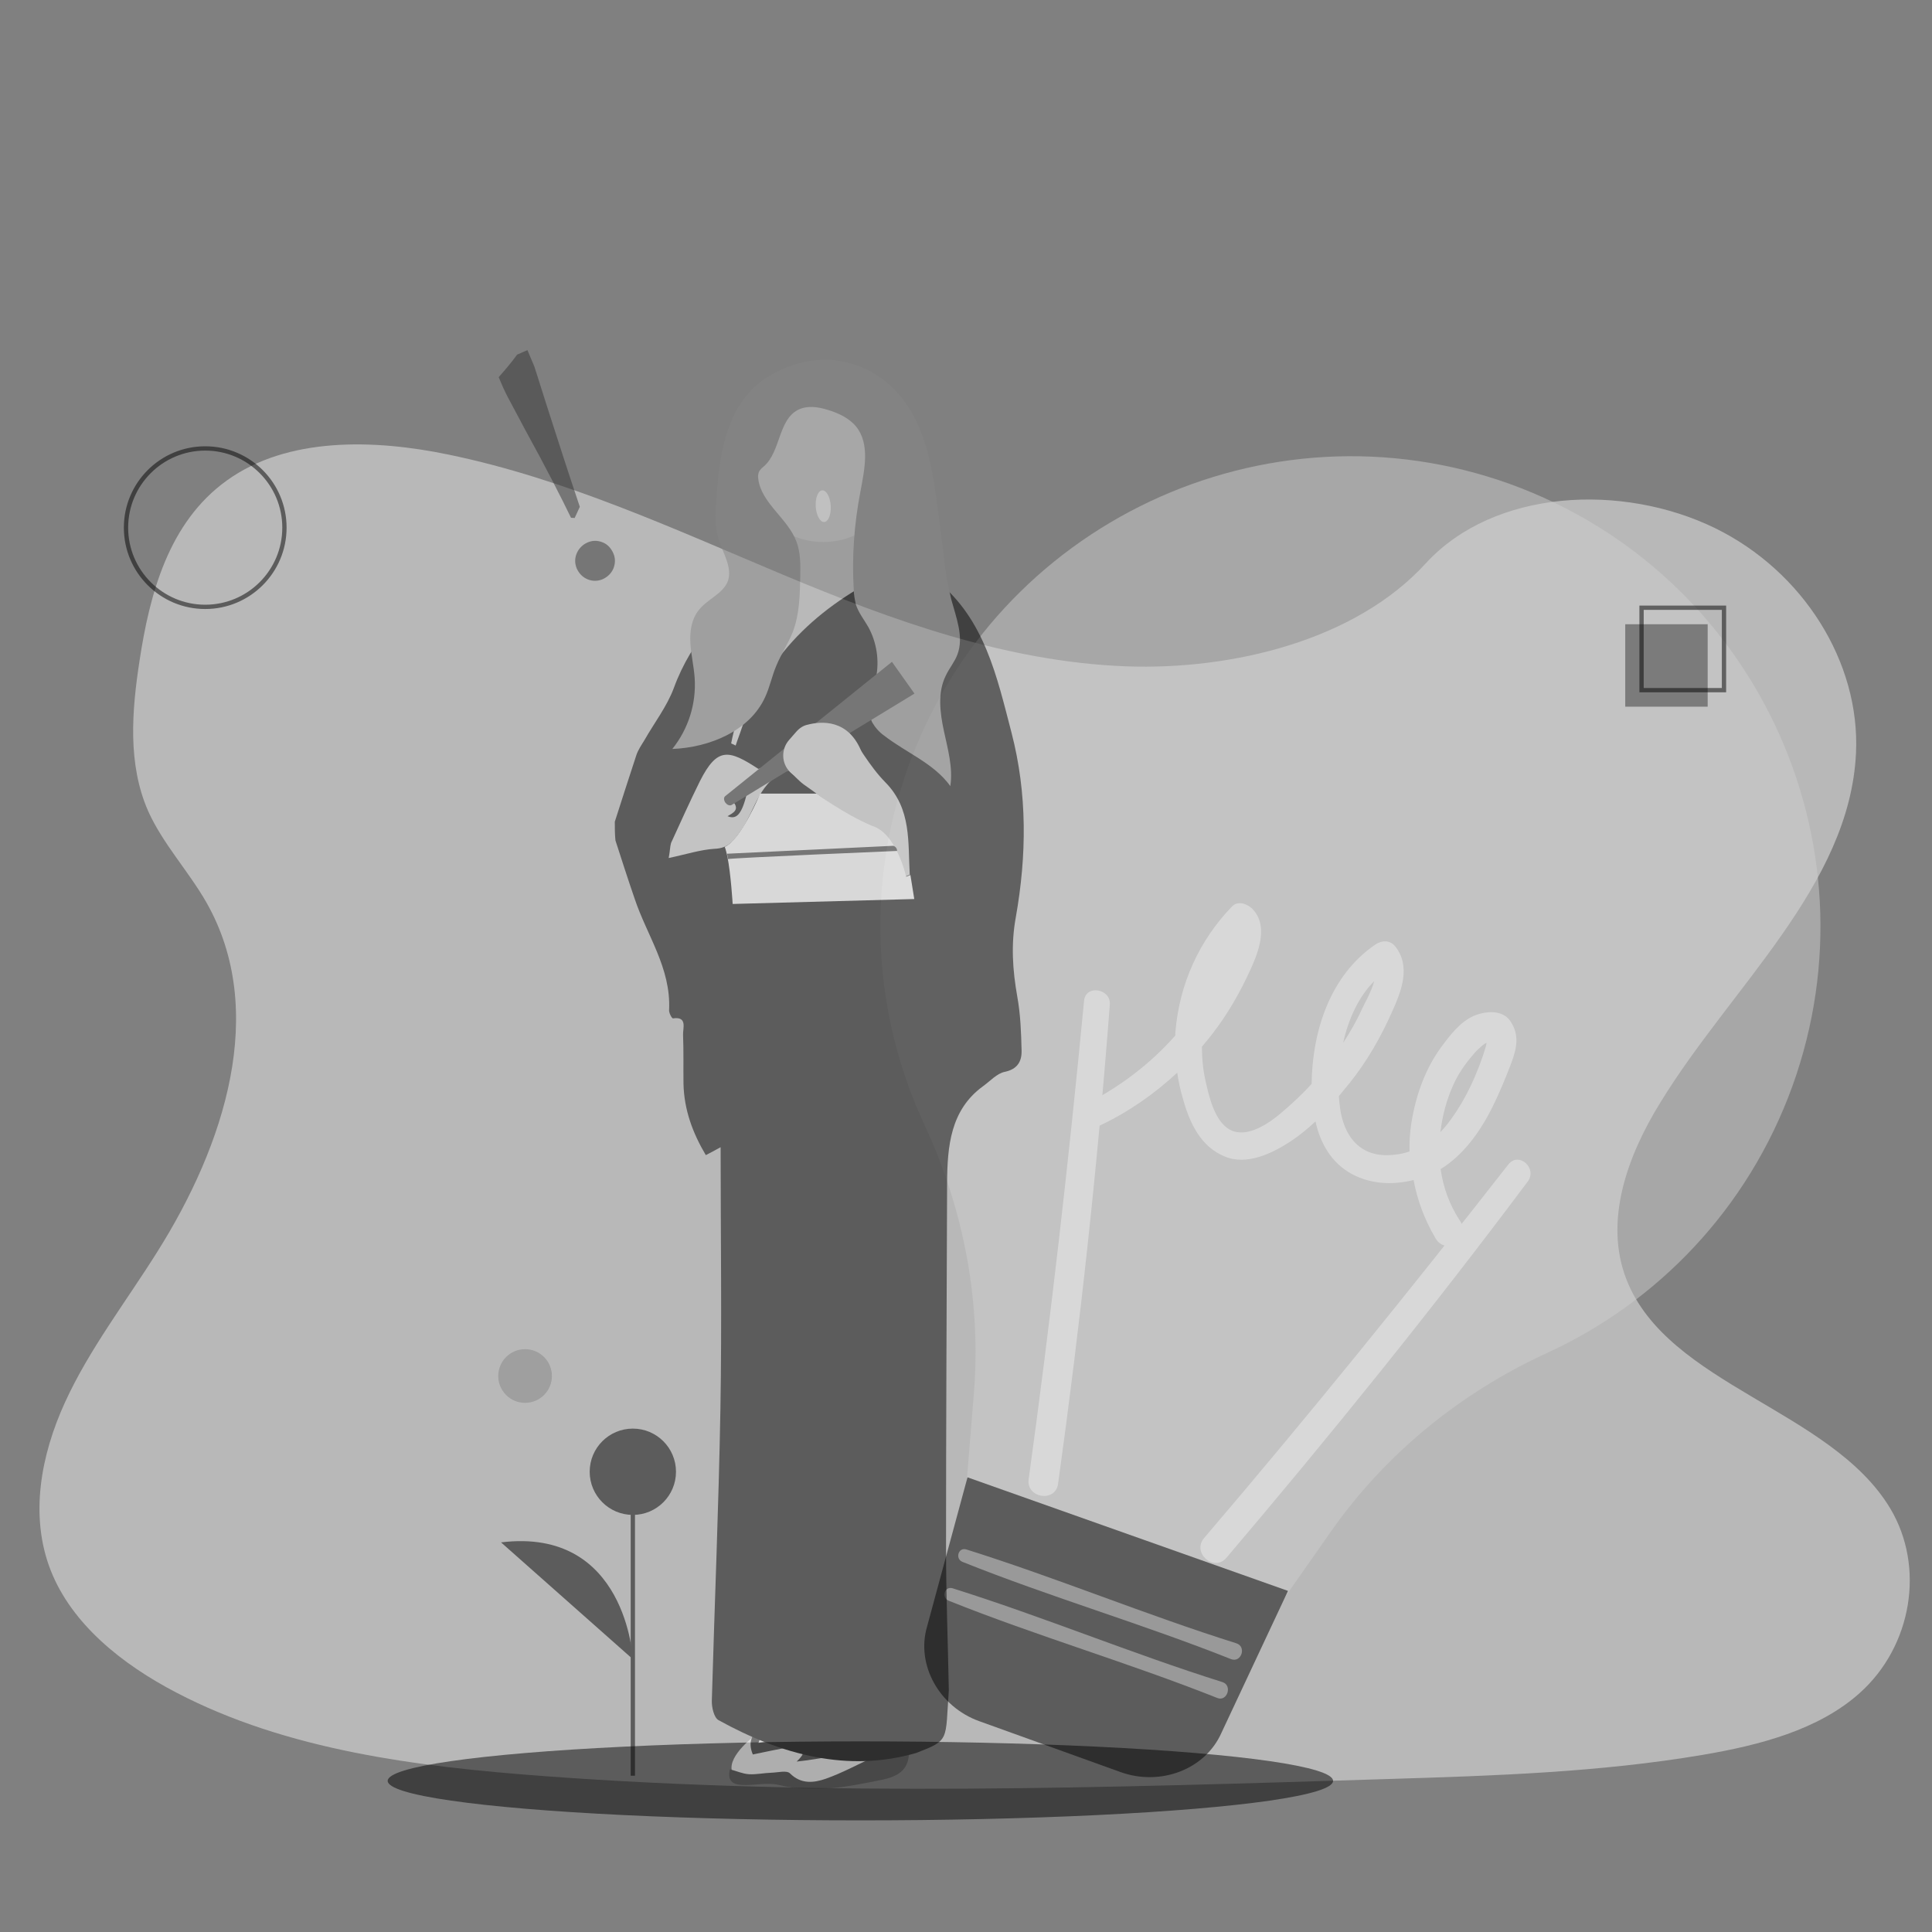 <?xml version="1.0" encoding="utf-8"?>
<!-- Generator: Adobe Illustrator 19.2.1, SVG Export Plug-In . SVG Version: 6.00 Build 0)  -->
<svg version="1.1" id="Layer_1" xmlns="http://www.w3.org/2000/svg" xmlns:xlink="http://www.w3.org/1999/xlink" x="0px" y="0px"
	 viewBox="0 0 900 900" style="enable-background:new 0 0 900 900;" xml:space="preserve">
<rect x="0" y="0" width="900" height="900" fill="#808080" stroke="none"/>
<style type="text/css">
	.st0{opacity:0.5;fill:#F1F1F1;}
	.st1{opacity:0.5;}
	.st2{fill:#CDCDCD;}
	.st3{fill:#7A7A7A;}
	.st4{fill:#F8F8F8;}
	.st5{fill:none;stroke:#000000;stroke-width:2;stroke-miterlimit:10;}
	.st6{opacity:0.5;fill:#343434;}
	.st7{opacity:0.5;fill:none;stroke:#000000;stroke-width:2;stroke-miterlimit:10;}
	.st8{fill:#FFFFFF;}
	.st9{fill:#343434;}
	.st10{opacity:0.1;enable-background:new    ;}
	.st11{fill:#868686;}
	.st12{fill:#858585;}
</style>
<path class="st0" d="M524.6,310.4c-55.8-2.1-109.1-21.4-159.9-42.7s-101.1-44.6-155.6-55.9c-35-7.3-75.2-8.3-103.4,12
	c-27.2,19.5-36,53-40.7,84c-3.6,23.4-5.6,48.1,4,70c6.8,15.2,18.8,28,27.1,42.5c28.9,50.7,8.4,113.3-22.8,162.8
	c-14.6,23.3-31.7,45.4-43,70.1s-16.6,53-6.7,78.3c9.8,25,33.2,43.8,58.6,57c51.5,26.9,112.2,34.5,171.4,38.9
	c131,9.7,262.7,5.4,394.2,1.3c48.6-1.5,97.4-3.1,145.3-11.2c26.5-4.5,54-11.6,73.2-28.8c24.4-21.8,30.6-58.8,14.2-86.1
	c-27.6-45.9-103.5-57.3-122.8-106.5c-10.6-27.1,0.2-57.3,15.7-82.4c33-54,88.3-101.2,91.2-162.9c2-42.3-24.6-84.7-65.7-104.8
	c-43.1-21-102.8-18.3-134.7,16.4C631.4,298.4,573.9,312.2,524.6,310.4z"/>
<g class="st1">
	<path class="st2" d="M835,505.9c41-113.8-17.9-239.2-131.5-280.4c-113.8-41-239.9,18.4-280.6,132.2c-20.2,56.6-15.7,116,7.8,166.4
		c18.3,39.3,26.5,82.5,22.9,125.8l-5.5,67.4l135,48.8l36.8-52.5c25.4-36.3,60.3-64.7,100.5-83.2C771.8,606.9,814.2,563.4,835,505.9z
		"/>
	<path d="M522,825.5l-65.8-23.7c-18.7-6.7-29.6-26.3-24.3-44.2l18.8-69.4L600,741.1l-31,66.1C561.5,824.2,540.7,832.2,522,825.5z"/>
	<path class="st3" d="M575.9,765.5c-42.3-13.3-83.4-30.4-125.7-43.7c-3.8-1.2-5.4,4.4-1.8,5.8c41.2,16.5,83.9,28.9,125.1,45.3
		C578.3,774.7,580.8,767,575.9,765.5z"/>
	<path class="st3" d="M569.5,783.6c-42.3-13.3-83.4-30.4-125.7-43.7c-3.8-1.2-5.4,4.4-1.8,5.8c41.2,16.5,83.9,28.9,125.1,45.3
		C571.7,792.8,574.2,785.1,569.5,783.6z"/>
	<g>
		<path class="st4" d="M680,568.5c-4.8-7.3-7.7-15.4-8.9-23.9c10.8-6.6,18.6-17.8,24.1-28.8c3.3-6.7,6.2-13.7,8.9-20.8
			c2.5-6.8,3.8-12.9-0.5-19.3c-3.8-5.6-11.9-4.7-17.2-2.4c-6.1,2.7-10.8,8.8-14.6,13.9c-7.8,10.4-12.2,22.9-14.3,35.7
			c-0.7,4.5-1,9-0.9,13.5c-3.8,1.3-7.7,1.8-11.8,1.7c-12.6-0.5-18.8-10-20.5-21.6c-0.2-1.8-0.5-3.8-0.6-5.9c1.7-2.1,3.5-4.2,5.1-6.2
			c8-10,14.4-21.2,19.6-32.9c4.4-9.7,9-21.3,1.5-30.7c-2.4-3-6.3-2.8-9.2-0.8c-21,14.3-29.4,40.2-29.7,64.9
			c-4.5,5-9.5,9.6-14.6,13.9c-5.6,4.7-15.7,11.6-23.4,7.5c-7.1-3.8-9.8-15.4-11.4-22.7c-1.2-5.3-1.7-10.6-1.7-16
			c1.8-2.2,3.7-4.4,5.4-6.7c6.9-9,12.5-18.9,17.2-29.2c3.9-8.5,8.6-20.9,0.6-28.6c-2.4-2.2-6.6-3.6-9.2-0.8
			c-15.3,15.8-24.4,36-26.3,57.9c-0.1,0.7-0.1,1.5-0.1,2.2c-11.3,12.8-25.1,23.4-40.2,31.2c-6.8,3.6-1.8,14.1,5.1,10.7
			c13.3-6.3,25.2-14.6,36-24.6c0.6,4.2,1.5,8.3,2.7,12.3c3.1,11.1,8.1,22,19.3,26.7c10.4,4.4,22.2-1.4,30.8-7
			c4.2-2.8,8-5.9,11.6-9.3c2.2,10.1,7.4,19.4,17.1,24.6c8.9,4.7,19,5.1,28.6,2.7c1.7,9.3,5.1,18.3,9.8,26.4
			C673,585.7,686,577.4,680,568.5z M640.2,457c-1.4,5.1-4.7,10.7-6,13.6c-2.4,5.3-5.4,10.4-8.5,15.2
			C628.1,474.9,632.8,464.4,640.2,457z M677,505.4c2.2-5,5.4-9.6,8.9-13.7c1.6-2,3.3-3.6,5.2-5.1c0.1-0.1,0.8-0.6,1.4-0.8
			c-0.1,0.3-0.1,0.9-0.3,1.6c-3.8,12.7-9.8,25.8-18,36.3c-1,1.3-2.1,2.5-3.2,3.7C671.9,519.7,673.9,512.2,677,505.4z"/>
		<path class="st4" d="M702.6,542.5c-46,58.9-93.1,117.1-141.7,174c-5.8,6.8,4.6,16,10.4,9.2c48.5-57.1,95.5-115.3,140.3-175.2
			C716.4,544.3,707.5,536.2,702.6,542.5z"/>
		<path class="st4" d="M505,466.2c-7.1,74.5-15.6,148.8-25.8,222.8c-1.3,8.9,12.5,11.1,13.7,2.2c10.3-74.1,18.4-148.5,24.1-223.2
			C517.6,460.5,505.7,458.5,505,466.2z"/>
	</g>
</g>
<ellipse class="st1" cx="400.8" cy="829.6" rx="220.2" ry="18.4"/>
<g class="st1">
	<circle class="st5" cx="95.6" cy="245.8" r="36.9"/>
</g>
<rect x="757.1" y="290.8" class="st6" width="38.4" height="38.4"/>
<rect x="764.7" y="283.1" class="st7" width="38.4" height="38.4"/>
<g class="st1">
	<path class="st8" d="M352.6,807.7c0,0-13.8,10-11.6,17.4c2.2,7.4,17.9,3.9,17.9,3.9l18.9,2.8l36.5-9l5-24.7l-20.1-13.6
		c0,0-38,10.6-38.3,11.3C360.7,796.5,352.6,807.7,352.6,807.7"/>
	<path class="st9" d="M422.7,808.1c2.1,12,0.5,18.4-11.4,20.9c-16,3.3-31.9,6.5-48.5,2.5c-5.4-1.3-11.4,0.3-17.2,0
		c-3.5-0.2-7-1.3-5.6-7.3c3.1,0.8,5.9,2.1,8.9,2.3c3.5,0.2,7-0.6,10.5-0.7c3-0.1,7.1-1.2,8.6,0.3c5.2,5.2,11.2,4.4,16.7,2.5
		c7.6-2.7,14.8-6.6,22.1-10c-0.3-1.2-0.6-2.2-0.9-3.3c-10.4,1.2-24.1,4.2-34.8,5.3c6.5-6,1.7-7.5-2.5-6.8
		c-5.8,0.9-11.5,2.2-17.9,3.5c-2.2-5.2-1.3-10.1,5.9-13.7c-1.3,3.2-2.3,5.8-3.3,8.3c10-1.4,19.7-2.8,29.9-4.2
		c-0.9,2-1.6,3.8-2.7,6.1C395.2,812.9,408.8,808.9,422.7,808.1z"/>
	<path class="st2" d="M365.7,235.8c0,0,5.8,40.3-8.1,42.7c-13.8,2.3-25.4,1.2-25.4,2.3s34.6,36.9,34.6,36.9l32.3-2.3l28.8-31.1
		c0,0-26.5-4.6-26.5-20.8c0-16.1-1.2-27.7-1.2-27.7H365.7z"/>
	<path class="st10" d="M365.7,235.8c0,0,5.8,40.3-8.1,42.7c-13.8,2.3-25.4,1.2-25.4,2.3s34.6,36.9,34.6,36.9l32.3-2.3l28.8-31.1
		c0,0-26.5-4.6-26.5-20.8c0-16.1-1.2-27.7-1.2-27.7H365.7z"/>
	<circle class="st2" cx="383.5" cy="216.8" r="35.7"/>
	<polygon class="st2" points="313.1,356.6 306.4,403.4 366.4,387 403.3,434.3 437,410.9 454.2,368.6 427.9,313.3 386.8,313.3 	"/>
	<g id="Layer_2">
		<path d="M286.4,382.8c3.3-10.3,6.6-20.6,10-30.9c0.8-2.5,2.4-4.8,3.8-7.1c4.6-8.1,10.5-15.7,13.7-24.3
			c8.3-22.8,24.4-38.5,39.9-54.3c2.5,10.5,5.4,20.6,7.4,31c0.6,2.9-0.9,7-2.8,9.3c-9.1,11.8-14.9,25-17.8,39.8
			c0.7,0.3,1.4,0.7,2.1,1c0.9-2.8,2-5.5,2.9-8.3c12.6-36.7,38.6-58.4,70.8-73.6c7.8-3.7,13.5-0.1,20.1,5.2
			c22.2,17.9,27.9,44.6,34.7,70.7c7.4,28.4,7.1,57.3,2,86c-2.3,12.7-1.5,24.6,0.7,37c1.5,8.3,1.8,16.8,2,25.2
			c0.1,5.1-2.1,8.6-7.8,9.8c-3.7,0.7-6.9,4.4-10.3,6.8c-15,11-16.5,27.8-16.6,45c-0.2,56.7-0.5,113.3-0.5,170
			c0,22.1,0.9,44.2,1.3,66.3c-1.7,23.6,0.6,23.1-15.2,29.2c-31.7,9.2-62.8,0.9-92.1-15.3c-2.1-1.2-3.2-6-3.1-9.1
			c1.3-45.3,3.2-90.6,4-135.9c0.7-40.5,0.1-81,0.1-121.9c-1.6,0.9-4,2.2-6.9,3.7c-6.1-10.3-10.1-21-10.4-33.2
			c-0.1-7.6,0.1-15.3-0.2-22.9c-0.1-3.1,2.1-8.6-4.7-7.6c-0.5,0.1-2-2.7-1.8-4c0.9-19.5-10.4-34.7-16.1-51.9c-3.1-9-6-18-8.9-27
			C286.4,388.5,286.4,385.7,286.4,382.8z M311.5,399.7c8.1-1.7,14.8-3.9,21.4-4.3c6.3-0.2,9-3.8,12.3-8.6
			c6.8-9.6,8.5-23.7,22.2-27.9c2,1.8,4.4,4.6,7.1,6.6c9,6.2,17.8,13.7,27.6,17.8c8.5,3.6,13.8,8.6,16.7,17.4c0.8,2.7,2.1,5.1,3,7.6
			c0.7-0.2,1.3-0.6,2-0.8c-0.9-15.1,0.9-30.6-11.3-43c-7.5-7.6-12.9-17.6-19.4-26.7c4.5-4.3,8.2-7.7,11.9-11.3
			c-0.5-0.8-1-1.7-1.5-2.5c-2.8,1.5-5.6,2.9-8.3,4.4c-7.1,4.3-10.7,16.7-21.4,12.2c-0.5-0.2-1.6,0.2-2.2,1.2
			c-2.4,4-5.9,6.9-7.7,10.3c-3.7,1-6.1,4.8-10.6,6.1c-13.7-8.9-19.1-10.5-27.3,5.8c-4.7,9.5-9,19.1-13.4,28.7
			C312.1,394.4,312.1,396.7,311.5,399.7z"/>
	</g>
	<g id="hair">
		<path class="st11" d="M343.6,190.3c-7.3,12.8-8.9,27.9-9.9,42.5c-0.5,6.3-0.8,12.7,1.2,18.8c2,6.3,6.3,12.8,4.2,19
			c-2.2,6-9.5,8.4-13.5,13.5c-3.5,4.3-4.3,10-4,15.4s1.6,10.7,2,16.3c0.8,12-2.9,23.7-10.4,33.1c17.4-0.7,36-8.4,43.2-24.1
			c2.2-4.7,3.2-9.9,5.2-14.6c2.2-5.4,5.6-10.4,7.7-15.8c3.2-8.3,3.3-17.4,3.5-26.2c0.1-5.3,0.1-10.7-1.7-15.7
			c-4-11-16.6-18.1-17.9-29.6c-0.2-1.3,0-2.5,0.6-3.6c0.6-0.8,1.3-1.5,2.1-2.1c7.8-6.9,6.6-21.6,15.9-26.3c4.2-2.1,9.2-1.4,13.7,0
			c5,1.5,10,3.8,13.3,7.8c6.6,8.2,3.9,20.1,2,30.4c-2.9,15-4,30.2-3.1,45.4c0,2.4,0.5,4.8,1,7.1c1.2,3.8,3.8,7,5.8,10.5
			c3.9,7.1,5.2,15.6,3.6,23.5c-1.4,7-5,14.4-1.8,20.9c1.4,2.4,3.3,4.6,5.6,6.2c10.3,8,23.2,12.9,30.8,23.5c1.3-8.6-1.2-17.3-3-25.7
			c-1.8-8.4-3-17.8,0.8-25.6c1.6-3.5,4.2-6.5,5.5-10c3.1-8.2-0.6-17.3-2.9-25.8c-1.6-6.7-2.8-13.5-3.5-20.3l-2.3-18.4
			c-2-15.2-3.9-30.9-10.7-44.7c-12.7-26.1-41.3-35.9-66.9-21.3C353,177.9,347.5,183.5,343.6,190.3z"/>
		<path class="st4" d="M341.3,421.1l84.6-2.3l-1.8-11.2l-2,0.8c0,0-4.4-20.3-15.9-23.7c-13.6-5.8-25.7-15-25.7-15h-26.4
			c0,0-8.9,21.6-16.5,24.8c0.5,1.2,0.8,2.7,1.2,4.3C340.5,407.2,341.3,421.1,341.3,421.1z"/>
		<g>
			<path class="st9" d="M273.7,252.7c2.3-1,4.6-1,6.9-0.1c2.4,0.9,4,2.7,5.1,5.1c1,2.3,1,4.6,0.1,7c-1,2.4-2.7,4-5,5.1
				c-2.4,1-4.7,1-7,0.1c-2.4-1-4-2.7-5.1-5c-1-2.4-1-4.7-0.1-7C269.6,255.5,271.4,253.7,273.7,252.7z M245.7,163.1l3.2,7.6
				c0.1,0.3,2,6.1,5.5,17.3c5.3,16.6,10.5,32.6,15.7,48.1l-2.4,5.2l-1.7-0.1c-4.5-9.3-11.5-23.1-21.3-40.9l-8.2-15.4
				c-1.5-2.9-2.9-6-4.2-9.2c3.1-3.5,6-6.9,8.6-10.5L245.7,163.1z"/>
		</g>
		
			<ellipse transform="matrix(0.998 -6.291475e-002 6.291475e-002 0.998 -14.075 24.597)" class="st8" cx="383.5" cy="235.8" rx="3.5" ry="7.4"/>
		<path class="st9" d="M416.2,394l-77.6,3.7c0,0,0.6,1.3,0.3,2.5c2.9-0.6,79-3.8,79-3.8S418,394.7,416.2,394z"/>
	</g>
	<g id="quạt">
		<path d="M338.9,380.2c2.7-1.5,5.6-3,2.8-6.5c1.7-1.2,3.5-2.3,6.3-4.3C345.6,379.2,343.2,382,338.9,380.2z"/>
		<path class="st9" d="M337.9,373.9L337.9,373.9c-0.8-1.2-0.8-2.4-0.1-3l77.7-62.6l10.5,14.8l-85.2,51.9
			C339.8,375.5,338.7,374.9,337.9,373.9z"/>
		<path class="st2" d="M371,340.8c1.4-1.6,3.2-2.8,5.2-3.2c6.1-1.6,19.3-3,25.4,13.3c4.8,13-5.2,15-9.6,15.2c-1.2,0.1-2.2,0-3.2-0.3
			l-8.2-2.1c-0.3-0.1-0.6-0.1-0.9-0.2l-5.8-0.9c-2.2-0.3-4.3-1.4-5.9-3l0,0c-4-4-4.2-10.5-0.5-14.8L371,340.8z"/>
	</g>
</g>
<g class="st1">
	<circle class="st12" cx="244.6" cy="641" r="12.5"/>
	<line class="st5" x1="294.8" y1="827.2" x2="294.8" y2="685.6"/>
	<circle cx="294.8" cy="685.6" r="20.1"/>
	<path d="M294.8,772.9c0,0-2.9-61.6-61.4-54.4"/>
</g>
</svg>

